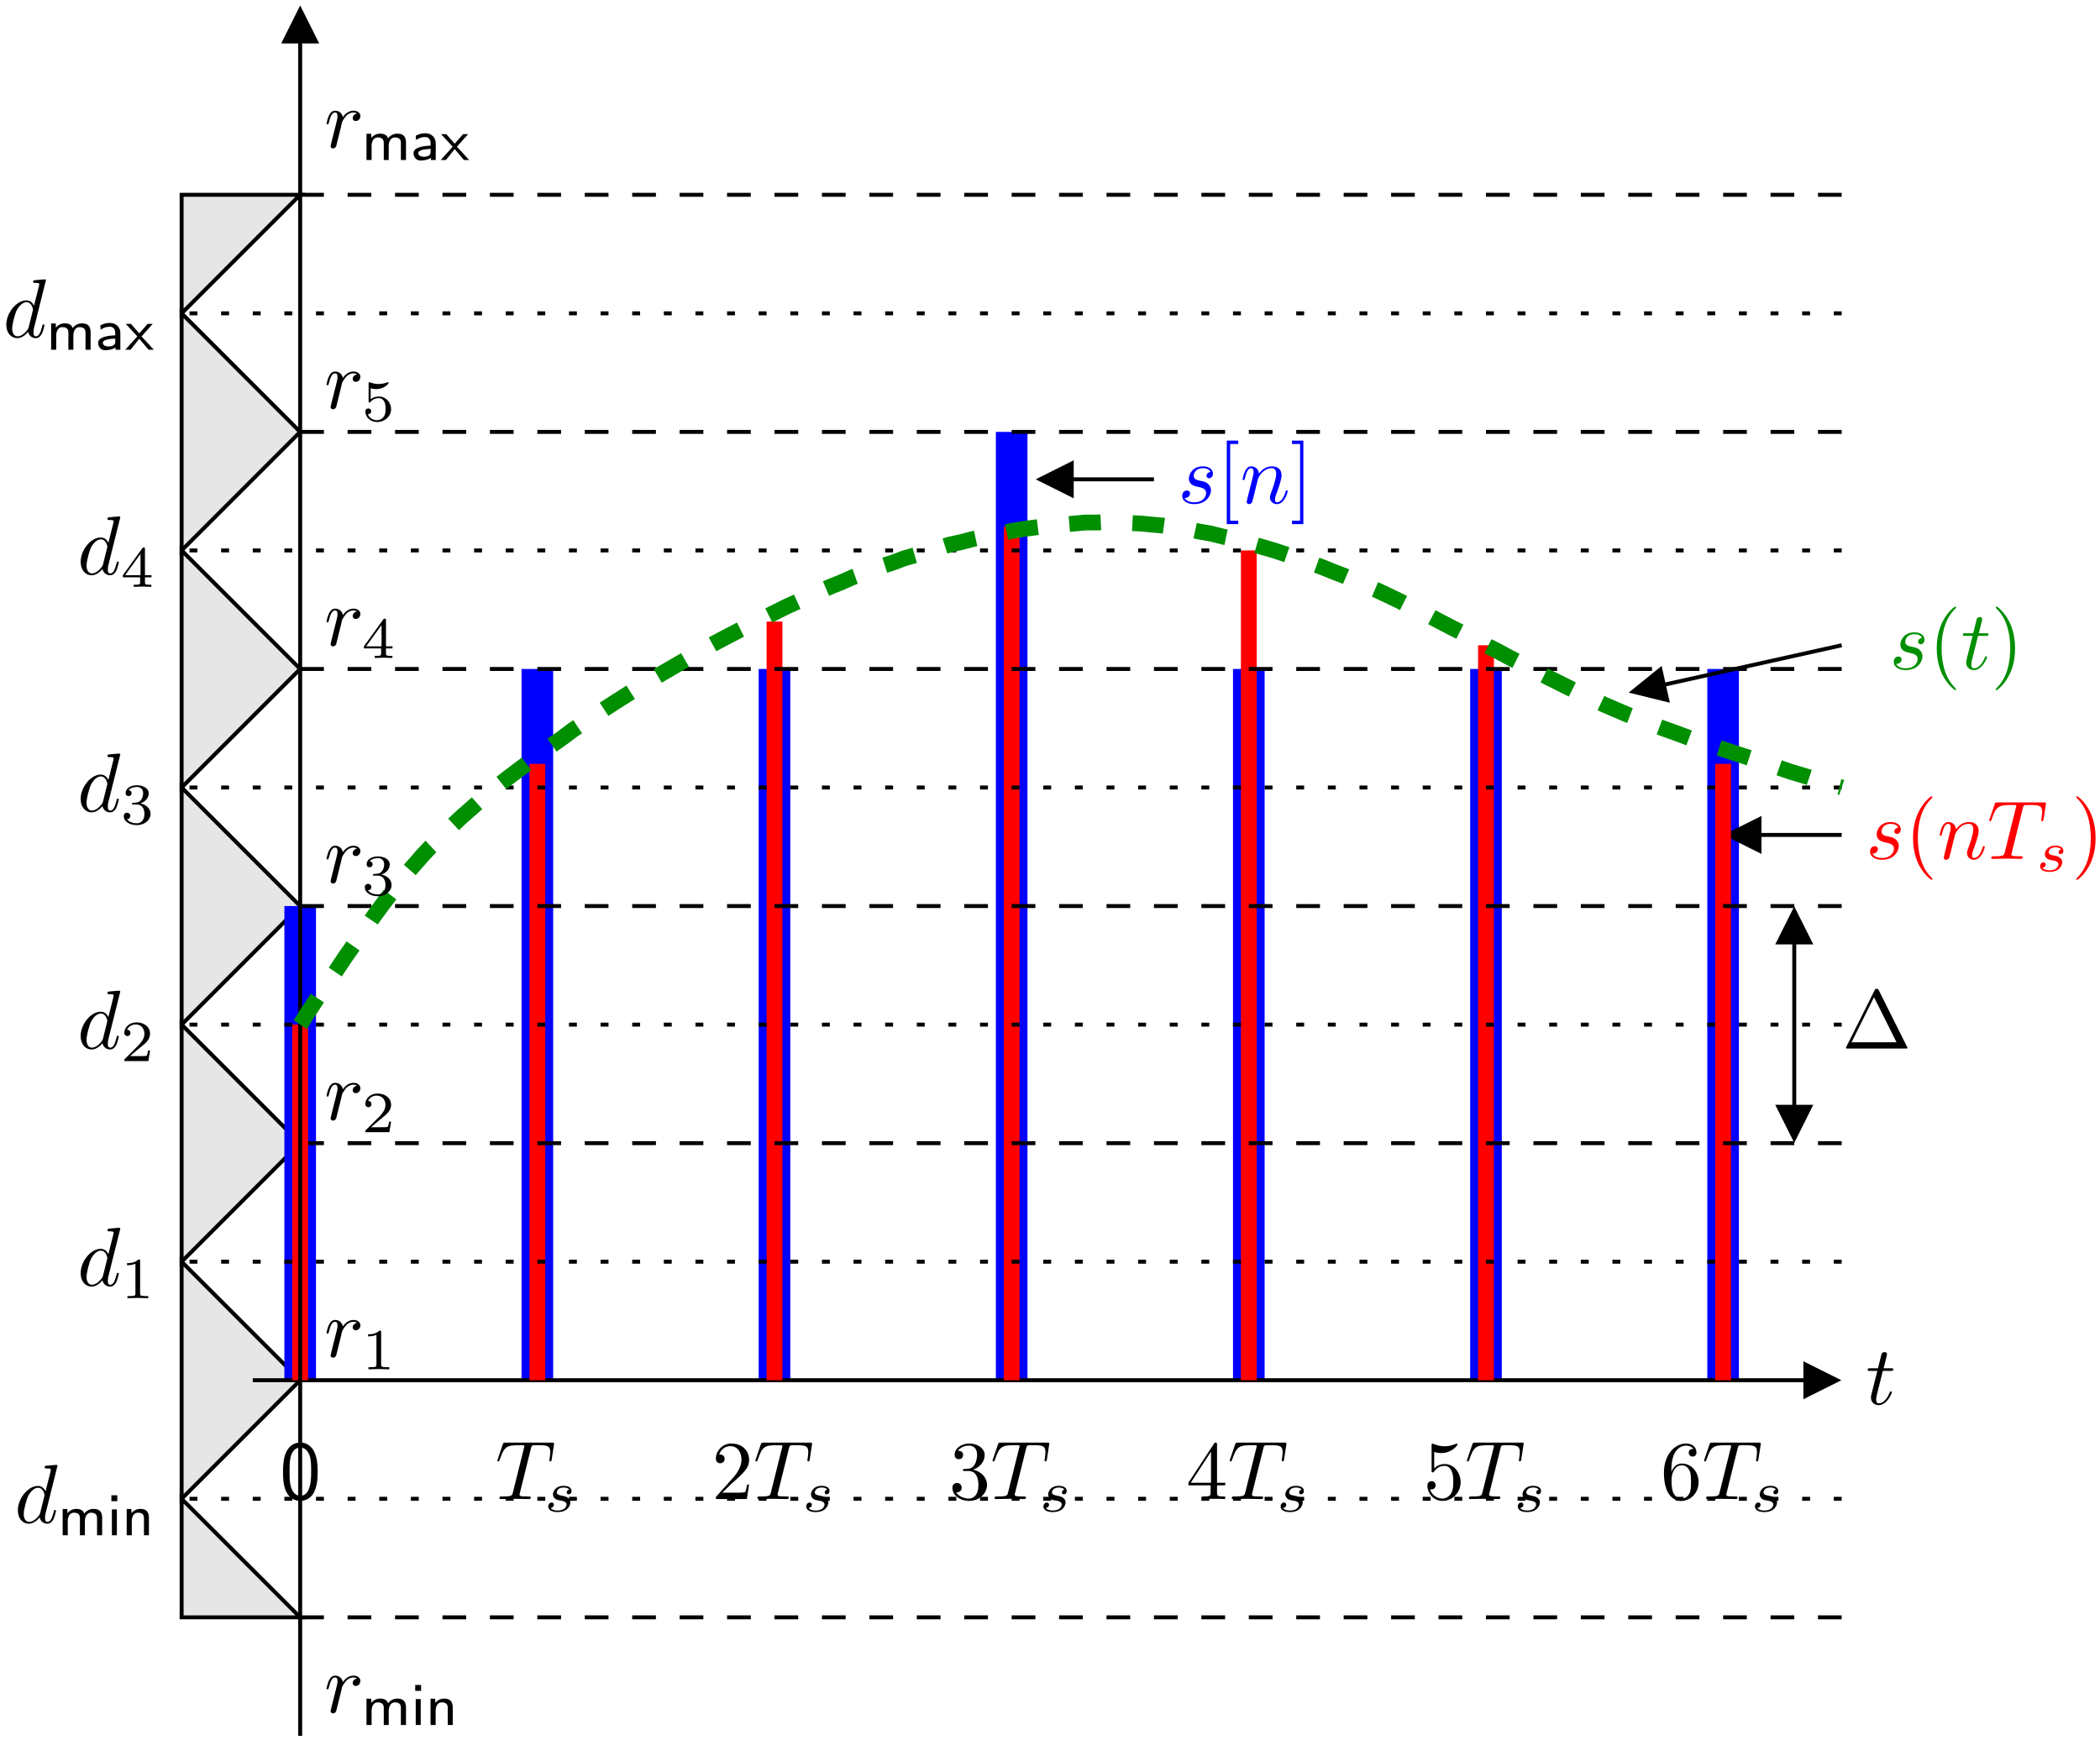 <?xml version="1.0" encoding="UTF-8"?>
<svg xmlns="http://www.w3.org/2000/svg" xmlns:xlink="http://www.w3.org/1999/xlink" width="251pt" height="208pt" viewBox="0 0 251 208" version="1.1">
<defs>
<g>
<symbol overflow="visible" id="glyph0-0">
<path style="stroke:none;" d=""/>
</symbol>
<symbol overflow="visible" id="glyph0-1">
<path style="stroke:none;" d="M 3.891 -3.734 C 3.625 -3.719 3.422 -3.5 3.422 -3.281 C 3.422 -3.141 3.516 -2.984 3.734 -2.984 C 3.953 -2.984 4.188 -3.156 4.188 -3.547 C 4.188 -4 3.766 -4.406 3 -4.406 C 1.688 -4.406 1.312 -3.391 1.312 -2.953 C 1.312 -2.172 2.047 -2.031 2.344 -1.969 C 2.859 -1.859 3.375 -1.75 3.375 -1.203 C 3.375 -0.953 3.156 -0.109 1.953 -0.109 C 1.812 -0.109 1.047 -0.109 0.812 -0.641 C 1.203 -0.594 1.453 -0.891 1.453 -1.172 C 1.453 -1.391 1.281 -1.516 1.078 -1.516 C 0.812 -1.516 0.516 -1.312 0.516 -0.859 C 0.516 -0.297 1.094 0.109 1.938 0.109 C 3.562 0.109 3.953 -1.094 3.953 -1.547 C 3.953 -1.906 3.766 -2.156 3.641 -2.266 C 3.375 -2.547 3.078 -2.609 2.641 -2.688 C 2.281 -2.766 1.891 -2.844 1.891 -3.297 C 1.891 -3.578 2.125 -4.188 3 -4.188 C 3.25 -4.188 3.75 -4.109 3.891 -3.734 Z M 3.891 -3.734 "/>
</symbol>
<symbol overflow="visible" id="glyph0-2">
<path style="stroke:none;" d="M 0.875 -0.594 C 0.844 -0.438 0.781 -0.203 0.781 -0.156 C 0.781 0.016 0.922 0.109 1.078 0.109 C 1.203 0.109 1.375 0.031 1.453 -0.172 C 1.453 -0.188 1.578 -0.656 1.641 -0.906 L 1.859 -1.797 C 1.906 -2.031 1.969 -2.25 2.031 -2.469 C 2.062 -2.641 2.141 -2.938 2.156 -2.969 C 2.297 -3.281 2.828 -4.188 3.781 -4.188 C 4.234 -4.188 4.312 -3.812 4.312 -3.484 C 4.312 -2.875 3.828 -1.594 3.672 -1.172 C 3.578 -0.938 3.562 -0.812 3.562 -0.703 C 3.562 -0.234 3.922 0.109 4.391 0.109 C 5.328 0.109 5.688 -1.344 5.688 -1.422 C 5.688 -1.531 5.609 -1.531 5.578 -1.531 C 5.469 -1.531 5.469 -1.5 5.422 -1.344 C 5.219 -0.672 4.891 -0.109 4.406 -0.109 C 4.234 -0.109 4.172 -0.203 4.172 -0.438 C 4.172 -0.688 4.25 -0.922 4.344 -1.141 C 4.531 -1.672 4.953 -2.766 4.953 -3.344 C 4.953 -4 4.531 -4.406 3.812 -4.406 C 2.906 -4.406 2.422 -3.766 2.25 -3.531 C 2.203 -4.094 1.797 -4.406 1.328 -4.406 C 0.875 -4.406 0.688 -4.016 0.594 -3.844 C 0.422 -3.5 0.297 -2.906 0.297 -2.875 C 0.297 -2.766 0.391 -2.766 0.406 -2.766 C 0.516 -2.766 0.516 -2.781 0.578 -3 C 0.75 -3.703 0.953 -4.188 1.312 -4.188 C 1.5 -4.188 1.609 -4.062 1.609 -3.734 C 1.609 -3.516 1.578 -3.406 1.453 -2.891 Z M 0.875 -0.594 "/>
</symbol>
<symbol overflow="visible" id="glyph0-3">
<path style="stroke:none;" d="M 4.25 -6.047 C 4.328 -6.328 4.359 -6.391 4.484 -6.422 C 4.578 -6.438 4.906 -6.438 5.109 -6.438 C 6.125 -6.438 6.562 -6.406 6.562 -5.625 C 6.562 -5.469 6.531 -5.078 6.484 -4.828 C 6.484 -4.781 6.453 -4.672 6.453 -4.641 C 6.453 -4.578 6.484 -4.5 6.578 -4.5 C 6.688 -4.5 6.703 -4.578 6.734 -4.734 L 7 -6.469 C 7.016 -6.516 7.016 -6.609 7.016 -6.641 C 7.016 -6.75 6.922 -6.75 6.75 -6.75 L 1.219 -6.75 C 0.984 -6.75 0.969 -6.734 0.891 -6.547 L 0.297 -4.797 C 0.297 -4.781 0.234 -4.641 0.234 -4.609 C 0.234 -4.562 0.297 -4.5 0.359 -4.5 C 0.453 -4.5 0.469 -4.562 0.531 -4.719 C 1.062 -6.266 1.328 -6.438 2.797 -6.438 L 3.188 -6.438 C 3.469 -6.438 3.469 -6.406 3.469 -6.312 C 3.469 -6.266 3.438 -6.141 3.422 -6.109 L 2.094 -0.781 C 2 -0.422 1.969 -0.312 0.906 -0.312 C 0.547 -0.312 0.484 -0.312 0.484 -0.125 C 0.484 0 0.594 0 0.656 0 C 0.922 0 1.203 -0.016 1.469 -0.016 C 1.75 -0.016 2.047 -0.031 2.328 -0.031 C 2.609 -0.031 2.875 -0.016 3.156 -0.016 C 3.438 -0.016 3.734 0 4.016 0 C 4.109 0 4.234 0 4.234 -0.203 C 4.234 -0.312 4.156 -0.312 3.891 -0.312 C 3.656 -0.312 3.516 -0.312 3.266 -0.328 C 2.969 -0.359 2.891 -0.391 2.891 -0.547 C 2.891 -0.562 2.891 -0.609 2.938 -0.75 Z M 4.25 -6.047 "/>
</symbol>
<symbol overflow="visible" id="glyph0-4">
<path style="stroke:none;" d="M 2.047 -3.984 L 2.984 -3.984 C 3.188 -3.984 3.297 -3.984 3.297 -4.188 C 3.297 -4.297 3.188 -4.297 3.016 -4.297 L 2.141 -4.297 C 2.5 -5.719 2.547 -5.906 2.547 -5.969 C 2.547 -6.141 2.422 -6.234 2.25 -6.234 C 2.219 -6.234 1.938 -6.234 1.859 -5.875 L 1.469 -4.297 L 0.531 -4.297 C 0.328 -4.297 0.234 -4.297 0.234 -4.109 C 0.234 -3.984 0.312 -3.984 0.516 -3.984 L 1.391 -3.984 C 0.672 -1.156 0.625 -0.984 0.625 -0.812 C 0.625 -0.266 1 0.109 1.547 0.109 C 2.562 0.109 3.125 -1.344 3.125 -1.422 C 3.125 -1.531 3.047 -1.531 3.016 -1.531 C 2.922 -1.531 2.906 -1.5 2.859 -1.391 C 2.438 -0.344 1.906 -0.109 1.562 -0.109 C 1.359 -0.109 1.25 -0.234 1.25 -0.562 C 1.25 -0.812 1.281 -0.875 1.312 -1.047 Z M 2.047 -3.984 "/>
</symbol>
<symbol overflow="visible" id="glyph0-5">
<path style="stroke:none;" d="M 5.141 -6.812 C 5.141 -6.812 5.141 -6.922 5.016 -6.922 C 4.859 -6.922 3.922 -6.828 3.75 -6.812 C 3.672 -6.797 3.609 -6.75 3.609 -6.625 C 3.609 -6.5 3.703 -6.5 3.844 -6.5 C 4.328 -6.5 4.344 -6.438 4.344 -6.328 L 4.312 -6.125 L 3.719 -3.766 C 3.531 -4.141 3.25 -4.406 2.797 -4.406 C 1.641 -4.406 0.406 -2.938 0.406 -1.484 C 0.406 -0.547 0.953 0.109 1.719 0.109 C 1.922 0.109 2.422 0.062 3.016 -0.641 C 3.094 -0.219 3.453 0.109 3.922 0.109 C 4.281 0.109 4.5 -0.125 4.672 -0.438 C 4.828 -0.797 4.969 -1.406 4.969 -1.422 C 4.969 -1.531 4.875 -1.531 4.844 -1.531 C 4.75 -1.531 4.734 -1.484 4.703 -1.344 C 4.531 -0.703 4.359 -0.109 3.953 -0.109 C 3.672 -0.109 3.656 -0.375 3.656 -0.562 C 3.656 -0.812 3.672 -0.875 3.703 -1.047 Z M 3.078 -1.188 C 3.016 -1 3.016 -0.984 2.875 -0.812 C 2.438 -0.266 2.031 -0.109 1.75 -0.109 C 1.25 -0.109 1.109 -0.656 1.109 -1.047 C 1.109 -1.547 1.422 -2.766 1.656 -3.234 C 1.969 -3.812 2.406 -4.188 2.812 -4.188 C 3.453 -4.188 3.594 -3.375 3.594 -3.312 C 3.594 -3.25 3.578 -3.188 3.562 -3.141 Z M 3.078 -1.188 "/>
</symbol>
<symbol overflow="visible" id="glyph0-6">
<path style="stroke:none;" d="M 0.875 -0.594 C 0.844 -0.438 0.781 -0.203 0.781 -0.156 C 0.781 0.016 0.922 0.109 1.078 0.109 C 1.203 0.109 1.375 0.031 1.453 -0.172 C 1.469 -0.203 1.797 -1.562 1.844 -1.75 C 1.922 -2.078 2.109 -2.766 2.156 -3.047 C 2.203 -3.172 2.484 -3.641 2.719 -3.859 C 2.797 -3.922 3.094 -4.188 3.516 -4.188 C 3.781 -4.188 3.922 -4.062 3.938 -4.062 C 3.641 -4.016 3.422 -3.781 3.422 -3.516 C 3.422 -3.359 3.531 -3.172 3.797 -3.172 C 4.062 -3.172 4.344 -3.406 4.344 -3.766 C 4.344 -4.109 4.031 -4.406 3.516 -4.406 C 2.875 -4.406 2.438 -3.922 2.25 -3.641 C 2.156 -4.094 1.797 -4.406 1.328 -4.406 C 0.875 -4.406 0.688 -4.016 0.594 -3.844 C 0.422 -3.5 0.297 -2.906 0.297 -2.875 C 0.297 -2.766 0.391 -2.766 0.406 -2.766 C 0.516 -2.766 0.516 -2.781 0.578 -3 C 0.75 -3.703 0.953 -4.188 1.312 -4.188 C 1.469 -4.188 1.609 -4.109 1.609 -3.734 C 1.609 -3.516 1.578 -3.406 1.453 -2.891 Z M 0.875 -0.594 "/>
</symbol>
<symbol overflow="visible" id="glyph1-0">
<path style="stroke:none;" d=""/>
</symbol>
<symbol overflow="visible" id="glyph1-1">
<path style="stroke:none;" d="M 3.297 2.391 C 3.297 2.359 3.297 2.344 3.125 2.172 C 1.891 0.922 1.562 -0.969 1.562 -2.5 C 1.562 -4.234 1.938 -5.969 3.172 -7.203 C 3.297 -7.328 3.297 -7.344 3.297 -7.375 C 3.297 -7.453 3.266 -7.484 3.203 -7.484 C 3.094 -7.484 2.203 -6.797 1.609 -5.531 C 1.109 -4.438 0.984 -3.328 0.984 -2.5 C 0.984 -1.719 1.094 -0.516 1.641 0.625 C 2.25 1.844 3.094 2.5 3.203 2.5 C 3.266 2.5 3.297 2.469 3.297 2.391 Z M 3.297 2.391 "/>
</symbol>
<symbol overflow="visible" id="glyph1-2">
<path style="stroke:none;" d="M 2.875 -2.5 C 2.875 -3.266 2.766 -4.469 2.219 -5.609 C 1.625 -6.828 0.766 -7.484 0.672 -7.484 C 0.609 -7.484 0.562 -7.438 0.562 -7.375 C 0.562 -7.344 0.562 -7.328 0.75 -7.141 C 1.734 -6.156 2.297 -4.578 2.297 -2.5 C 2.297 -0.781 1.938 0.969 0.703 2.219 C 0.562 2.344 0.562 2.359 0.562 2.391 C 0.562 2.453 0.609 2.5 0.672 2.5 C 0.766 2.5 1.672 1.812 2.25 0.547 C 2.766 -0.547 2.875 -1.656 2.875 -2.5 Z M 2.875 -2.5 "/>
</symbol>
<symbol overflow="visible" id="glyph1-3">
<path style="stroke:none;" d="M 1.266 -0.766 L 2.328 -1.797 C 3.875 -3.172 4.469 -3.703 4.469 -4.703 C 4.469 -5.844 3.578 -6.641 2.359 -6.641 C 1.234 -6.641 0.5 -5.719 0.5 -4.828 C 0.5 -4.281 1 -4.281 1.031 -4.281 C 1.203 -4.281 1.547 -4.391 1.547 -4.812 C 1.547 -5.062 1.359 -5.328 1.016 -5.328 C 0.938 -5.328 0.922 -5.328 0.891 -5.312 C 1.109 -5.969 1.656 -6.328 2.234 -6.328 C 3.141 -6.328 3.562 -5.516 3.562 -4.703 C 3.562 -3.906 3.078 -3.125 2.516 -2.5 L 0.609 -0.375 C 0.5 -0.266 0.5 -0.234 0.5 0 L 4.203 0 L 4.469 -1.734 L 4.234 -1.734 C 4.172 -1.438 4.109 -1 4 -0.844 C 3.938 -0.766 3.281 -0.766 3.062 -0.766 Z M 1.266 -0.766 "/>
</symbol>
<symbol overflow="visible" id="glyph1-4">
<path style="stroke:none;" d="M 2.891 -3.516 C 3.703 -3.781 4.281 -4.469 4.281 -5.266 C 4.281 -6.078 3.406 -6.641 2.453 -6.641 C 1.453 -6.641 0.688 -6.047 0.688 -5.281 C 0.688 -4.953 0.906 -4.766 1.203 -4.766 C 1.5 -4.766 1.703 -4.984 1.703 -5.281 C 1.703 -5.766 1.234 -5.766 1.094 -5.766 C 1.391 -6.266 2.047 -6.391 2.406 -6.391 C 2.828 -6.391 3.375 -6.172 3.375 -5.281 C 3.375 -5.156 3.344 -4.578 3.094 -4.141 C 2.797 -3.656 2.453 -3.625 2.203 -3.625 C 2.125 -3.609 1.891 -3.594 1.812 -3.594 C 1.734 -3.578 1.672 -3.562 1.672 -3.469 C 1.672 -3.359 1.734 -3.359 1.906 -3.359 L 2.344 -3.359 C 3.156 -3.359 3.531 -2.688 3.531 -1.703 C 3.531 -0.344 2.844 -0.062 2.406 -0.062 C 1.969 -0.062 1.219 -0.234 0.875 -0.812 C 1.219 -0.766 1.531 -0.984 1.531 -1.359 C 1.531 -1.719 1.266 -1.922 0.984 -1.922 C 0.734 -1.922 0.422 -1.781 0.422 -1.344 C 0.422 -0.438 1.344 0.219 2.438 0.219 C 3.656 0.219 4.562 -0.688 4.562 -1.703 C 4.562 -2.516 3.922 -3.297 2.891 -3.516 Z M 2.891 -3.516 "/>
</symbol>
<symbol overflow="visible" id="glyph1-5">
<path style="stroke:none;" d="M 2.938 -1.641 L 2.938 -0.781 C 2.938 -0.422 2.906 -0.312 2.172 -0.312 L 1.969 -0.312 L 1.969 0 C 2.375 -0.031 2.891 -0.031 3.312 -0.031 C 3.734 -0.031 4.25 -0.031 4.672 0 L 4.672 -0.312 L 4.453 -0.312 C 3.719 -0.312 3.703 -0.422 3.703 -0.781 L 3.703 -1.641 L 4.688 -1.641 L 4.688 -1.953 L 3.703 -1.953 L 3.703 -6.484 C 3.703 -6.688 3.703 -6.75 3.531 -6.75 C 3.453 -6.75 3.422 -6.75 3.344 -6.625 L 0.281 -1.953 L 0.281 -1.641 Z M 2.984 -1.953 L 0.562 -1.953 L 2.984 -5.672 Z M 2.984 -1.953 "/>
</symbol>
<symbol overflow="visible" id="glyph1-6">
<path style="stroke:none;" d="M 4.469 -2 C 4.469 -3.188 3.656 -4.188 2.578 -4.188 C 2.109 -4.188 1.672 -4.031 1.312 -3.672 L 1.312 -5.625 C 1.516 -5.562 1.844 -5.5 2.156 -5.5 C 3.391 -5.5 4.094 -6.406 4.094 -6.531 C 4.094 -6.594 4.062 -6.641 3.984 -6.641 C 3.984 -6.641 3.953 -6.641 3.906 -6.609 C 3.703 -6.516 3.219 -6.312 2.547 -6.312 C 2.156 -6.312 1.688 -6.391 1.219 -6.594 C 1.141 -6.625 1.125 -6.625 1.109 -6.625 C 1 -6.625 1 -6.547 1 -6.391 L 1 -3.438 C 1 -3.266 1 -3.188 1.141 -3.188 C 1.219 -3.188 1.234 -3.203 1.281 -3.266 C 1.391 -3.422 1.75 -3.969 2.562 -3.969 C 3.078 -3.969 3.328 -3.516 3.406 -3.328 C 3.562 -2.953 3.594 -2.578 3.594 -2.078 C 3.594 -1.719 3.594 -1.125 3.344 -0.703 C 3.109 -0.312 2.734 -0.062 2.281 -0.062 C 1.562 -0.062 0.984 -0.594 0.812 -1.172 C 0.844 -1.172 0.875 -1.156 0.984 -1.156 C 1.312 -1.156 1.484 -1.406 1.484 -1.641 C 1.484 -1.891 1.312 -2.141 0.984 -2.141 C 0.844 -2.141 0.5 -2.062 0.5 -1.609 C 0.5 -0.75 1.188 0.219 2.297 0.219 C 3.453 0.219 4.469 -0.734 4.469 -2 Z M 4.469 -2 "/>
</symbol>
<symbol overflow="visible" id="glyph1-7">
<path style="stroke:none;" d="M 1.312 -3.266 L 1.312 -3.516 C 1.312 -6.031 2.547 -6.391 3.062 -6.391 C 3.297 -6.391 3.719 -6.328 3.938 -5.984 C 3.781 -5.984 3.391 -5.984 3.391 -5.547 C 3.391 -5.234 3.625 -5.078 3.844 -5.078 C 4 -5.078 4.312 -5.172 4.312 -5.562 C 4.312 -6.156 3.875 -6.641 3.047 -6.641 C 1.766 -6.641 0.422 -5.359 0.422 -3.156 C 0.422 -0.484 1.578 0.219 2.5 0.219 C 3.609 0.219 4.562 -0.719 4.562 -2.031 C 4.562 -3.297 3.672 -4.25 2.562 -4.25 C 1.891 -4.25 1.516 -3.75 1.312 -3.266 Z M 2.5 -0.062 C 1.875 -0.062 1.578 -0.656 1.516 -0.812 C 1.328 -1.281 1.328 -2.078 1.328 -2.25 C 1.328 -3.031 1.656 -4.031 2.547 -4.031 C 2.719 -4.031 3.172 -4.031 3.484 -3.406 C 3.656 -3.047 3.656 -2.531 3.656 -2.047 C 3.656 -1.562 3.656 -1.062 3.484 -0.703 C 3.188 -0.109 2.734 -0.062 2.5 -0.062 Z M 2.5 -0.062 "/>
</symbol>
<symbol overflow="visible" id="glyph1-8">
<path style="stroke:none;" d="M 2.547 2.5 L 2.547 2.094 L 1.578 2.094 L 1.578 -7.078 L 2.547 -7.078 L 2.547 -7.484 L 1.172 -7.484 L 1.172 2.5 Z M 2.547 2.5 "/>
</symbol>
<symbol overflow="visible" id="glyph1-9">
<path style="stroke:none;" d="M 1.578 -7.484 L 0.219 -7.484 L 0.219 -7.078 L 1.188 -7.078 L 1.188 2.094 L 0.219 2.094 L 0.219 2.5 L 1.578 2.5 Z M 1.578 -7.484 "/>
</symbol>
<symbol overflow="visible" id="glyph1-10">
<path style="stroke:none;" d="M 4.406 -6.953 C 4.344 -7.094 4.312 -7.141 4.141 -7.141 C 3.984 -7.141 3.953 -7.094 3.891 -6.953 L 0.516 -0.203 C 0.469 -0.109 0.469 -0.094 0.469 -0.078 C 0.469 0 0.531 0 0.688 0 L 7.609 0 C 7.766 0 7.828 0 7.828 -0.078 C 7.828 -0.094 7.828 -0.109 7.781 -0.203 Z M 3.828 -6.141 L 6.516 -0.75 L 1.141 -0.75 Z M 3.828 -6.141 "/>
</symbol>
<symbol overflow="visible" id="glyph2-0">
<path style="stroke:none;" d=""/>
</symbol>
<symbol overflow="visible" id="glyph2-1">
<path style="stroke:none;" d="M 3 -2.625 C 2.828 -2.578 2.703 -2.438 2.703 -2.297 C 2.703 -2.125 2.844 -2.062 2.938 -2.062 C 3.016 -2.062 3.281 -2.109 3.281 -2.469 C 3.281 -2.922 2.781 -3.078 2.344 -3.078 C 1.266 -3.078 1.062 -2.266 1.062 -2.062 C 1.062 -1.797 1.219 -1.625 1.312 -1.547 C 1.484 -1.406 1.609 -1.375 2.094 -1.297 C 2.25 -1.266 2.688 -1.188 2.688 -0.844 C 2.688 -0.719 2.609 -0.453 2.328 -0.281 C 2.047 -0.125 1.703 -0.125 1.625 -0.125 C 1.344 -0.125 0.953 -0.188 0.781 -0.422 C 1.016 -0.453 1.172 -0.625 1.172 -0.812 C 1.172 -0.984 1.047 -1.078 0.906 -1.078 C 0.703 -1.078 0.5 -0.906 0.5 -0.609 C 0.5 -0.188 0.938 0.062 1.609 0.062 C 2.906 0.062 3.141 -0.812 3.141 -1.078 C 3.141 -1.719 2.438 -1.844 2.172 -1.891 C 2.109 -1.906 1.938 -1.938 1.891 -1.953 C 1.641 -2 1.516 -2.141 1.516 -2.297 C 1.516 -2.453 1.641 -2.641 1.797 -2.75 C 1.984 -2.859 2.219 -2.875 2.344 -2.875 C 2.484 -2.875 2.844 -2.859 3 -2.625 Z M 3 -2.625 "/>
</symbol>
<symbol overflow="visible" id="glyph3-0">
<path style="stroke:none;" d=""/>
</symbol>
<symbol overflow="visible" id="glyph3-1">
<path style="stroke:none;" d="M 3.516 -1.266 L 3.281 -1.266 C 3.266 -1.109 3.188 -0.703 3.094 -0.641 C 3.047 -0.594 2.516 -0.594 2.406 -0.594 L 1.125 -0.594 C 1.859 -1.234 2.109 -1.438 2.516 -1.766 C 3.031 -2.172 3.516 -2.609 3.516 -3.266 C 3.516 -4.109 2.781 -4.625 1.891 -4.625 C 1.031 -4.625 0.438 -4.016 0.438 -3.375 C 0.438 -3.031 0.734 -2.984 0.812 -2.984 C 0.969 -2.984 1.172 -3.109 1.172 -3.359 C 1.172 -3.484 1.125 -3.734 0.766 -3.734 C 0.984 -4.219 1.453 -4.375 1.781 -4.375 C 2.484 -4.375 2.844 -3.828 2.844 -3.266 C 2.844 -2.656 2.406 -2.188 2.188 -1.938 L 0.516 -0.266 C 0.438 -0.203 0.438 -0.188 0.438 0 L 3.312 0 Z M 3.516 -1.266 "/>
</symbol>
<symbol overflow="visible" id="glyph3-2">
<path style="stroke:none;" d="M 1.906 -2.328 C 2.453 -2.328 2.844 -1.953 2.844 -1.203 C 2.844 -0.344 2.328 -0.078 1.938 -0.078 C 1.656 -0.078 1.031 -0.156 0.75 -0.578 C 1.078 -0.578 1.156 -0.812 1.156 -0.969 C 1.156 -1.188 0.984 -1.344 0.766 -1.344 C 0.578 -1.344 0.375 -1.219 0.375 -0.938 C 0.375 -0.281 1.094 0.141 1.938 0.141 C 2.906 0.141 3.578 -0.516 3.578 -1.203 C 3.578 -1.75 3.141 -2.297 2.375 -2.453 C 3.094 -2.719 3.359 -3.234 3.359 -3.672 C 3.359 -4.219 2.734 -4.625 1.953 -4.625 C 1.188 -4.625 0.594 -4.25 0.594 -3.688 C 0.594 -3.453 0.75 -3.328 0.953 -3.328 C 1.172 -3.328 1.312 -3.484 1.312 -3.672 C 1.312 -3.875 1.172 -4.031 0.953 -4.047 C 1.203 -4.344 1.672 -4.422 1.938 -4.422 C 2.25 -4.422 2.688 -4.266 2.688 -3.672 C 2.688 -3.375 2.594 -3.047 2.406 -2.844 C 2.188 -2.578 1.984 -2.562 1.641 -2.531 C 1.469 -2.516 1.453 -2.516 1.422 -2.516 C 1.406 -2.516 1.344 -2.5 1.344 -2.422 C 1.344 -2.328 1.406 -2.328 1.531 -2.328 Z M 1.906 -2.328 "/>
</symbol>
<symbol overflow="visible" id="glyph3-3">
<path style="stroke:none;" d="M 3.688 -1.141 L 3.688 -1.391 L 2.906 -1.391 L 2.906 -4.5 C 2.906 -4.641 2.906 -4.703 2.766 -4.703 C 2.672 -4.703 2.641 -4.703 2.578 -4.594 L 0.266 -1.391 L 0.266 -1.141 L 2.328 -1.141 L 2.328 -0.578 C 2.328 -0.328 2.328 -0.25 1.75 -0.25 L 1.562 -0.25 L 1.562 0 C 1.922 -0.016 2.359 -0.031 2.609 -0.031 C 2.875 -0.031 3.312 -0.016 3.672 0 L 3.672 -0.25 L 3.484 -0.25 C 2.906 -0.25 2.906 -0.328 2.906 -0.578 L 2.906 -1.141 Z M 2.375 -3.938 L 2.375 -1.391 L 0.531 -1.391 Z M 2.375 -3.938 "/>
</symbol>
<symbol overflow="visible" id="glyph3-4">
<path style="stroke:none;" d="M 2.328 -4.438 C 2.328 -4.625 2.328 -4.625 2.125 -4.625 C 1.672 -4.188 1.047 -4.188 0.766 -4.188 L 0.766 -3.938 C 0.922 -3.938 1.391 -3.938 1.766 -4.125 L 1.766 -0.578 C 1.766 -0.344 1.766 -0.25 1.078 -0.25 L 0.812 -0.25 L 0.812 0 C 0.938 0 1.797 -0.031 2.047 -0.031 C 2.266 -0.031 3.141 0 3.297 0 L 3.297 -0.25 L 3.031 -0.25 C 2.328 -0.25 2.328 -0.344 2.328 -0.578 Z M 2.328 -4.438 "/>
</symbol>
<symbol overflow="visible" id="glyph3-5">
<path style="stroke:none;" d="M 1.078 -3.891 C 1.438 -3.797 1.641 -3.797 1.75 -3.797 C 2.672 -3.797 3.219 -4.422 3.219 -4.531 C 3.219 -4.609 3.172 -4.625 3.141 -4.625 C 3.125 -4.625 3.109 -4.625 3.078 -4.609 C 2.906 -4.547 2.547 -4.406 2.031 -4.406 C 1.828 -4.406 1.469 -4.422 1.016 -4.594 C 0.938 -4.625 0.922 -4.625 0.922 -4.625 C 0.828 -4.625 0.828 -4.547 0.828 -4.438 L 0.828 -2.391 C 0.828 -2.266 0.828 -2.188 0.938 -2.188 C 1 -2.188 1.016 -2.188 1.078 -2.281 C 1.375 -2.656 1.812 -2.719 2.047 -2.719 C 2.469 -2.719 2.656 -2.391 2.688 -2.328 C 2.812 -2.094 2.859 -1.828 2.859 -1.422 C 2.859 -1.219 2.859 -0.812 2.641 -0.5 C 2.469 -0.25 2.172 -0.078 1.828 -0.078 C 1.375 -0.078 0.906 -0.328 0.734 -0.797 C 1 -0.781 1.141 -0.953 1.141 -1.141 C 1.141 -1.438 0.875 -1.484 0.781 -1.484 C 0.781 -1.484 0.438 -1.484 0.438 -1.109 C 0.438 -0.484 1.016 0.141 1.844 0.141 C 2.734 0.141 3.516 -0.516 3.516 -1.406 C 3.516 -2.188 2.922 -2.906 2.062 -2.906 C 1.75 -2.906 1.391 -2.844 1.078 -2.578 Z M 1.078 -3.891 "/>
</symbol>
<symbol overflow="visible" id="glyph4-0">
<path style="stroke:none;" d=""/>
</symbol>
<symbol overflow="visible" id="glyph4-1">
<path style="stroke:none;" d="M 5.297 -2.062 C 5.297 -2.609 5.141 -3.156 4.281 -3.156 C 3.688 -3.156 3.328 -2.828 3.156 -2.594 C 3.094 -2.781 2.922 -3.156 2.219 -3.156 C 1.828 -3.156 1.438 -3 1.141 -2.641 L 1.141 -3.141 L 0.578 -3.141 L 0.578 0 L 1.188 0 L 1.188 -1.688 C 1.188 -2.156 1.375 -2.703 1.922 -2.703 C 2.641 -2.703 2.641 -2.219 2.641 -2.016 L 2.641 0 L 3.234 0 L 3.234 -1.688 C 3.234 -2.156 3.438 -2.703 3.969 -2.703 C 4.688 -2.703 4.688 -2.219 4.688 -2.016 L 4.688 0 L 5.297 0 Z M 5.297 -2.062 "/>
</symbol>
<symbol overflow="visible" id="glyph4-2">
<path style="stroke:none;" d="M 2.969 -2 C 2.969 -2.719 2.422 -3.203 1.734 -3.203 C 1.297 -3.203 0.969 -3.109 0.578 -2.906 L 0.609 -2.391 C 0.844 -2.547 1.188 -2.75 1.734 -2.75 C 2.047 -2.75 2.359 -2.516 2.359 -2 L 2.359 -1.719 C 1.328 -1.688 0.312 -1.469 0.312 -0.828 C 0.312 -0.469 0.547 0.062 1.156 0.062 C 1.469 0.062 2.016 0 2.391 -0.266 L 2.391 0 L 2.969 0 Z M 2.359 -0.984 C 2.359 -0.844 2.359 -0.672 2.125 -0.516 C 1.891 -0.391 1.625 -0.391 1.547 -0.391 C 1.156 -0.391 0.875 -0.562 0.875 -0.828 C 0.875 -1.281 2.047 -1.312 2.359 -1.328 Z M 2.359 -0.984 "/>
</symbol>
<symbol overflow="visible" id="glyph4-3">
<path style="stroke:none;" d="M 1.938 -1.594 L 3.281 -3.094 L 2.672 -3.094 L 1.672 -1.953 L 0.672 -3.094 L 0.047 -3.094 L 1.438 -1.594 L 0 0 L 0.625 0 L 1.672 -1.312 L 2.781 0 L 3.406 0 Z M 1.938 -1.594 "/>
</symbol>
<symbol overflow="visible" id="glyph4-4">
<path style="stroke:none;" d="M 1.219 -4.781 L 0.516 -4.781 L 0.516 -4.078 L 1.219 -4.078 Z M 1.172 -3.094 L 0.578 -3.094 L 0.578 0 L 1.172 0 Z M 1.172 -3.094 "/>
</symbol>
<symbol overflow="visible" id="glyph4-5">
<path style="stroke:none;" d="M 3.234 -2.062 C 3.234 -2.609 3.078 -3.156 2.219 -3.156 C 1.828 -3.156 1.438 -3 1.141 -2.641 L 1.141 -3.141 L 0.578 -3.141 L 0.578 0 L 1.188 0 L 1.188 -1.688 C 1.188 -2.156 1.375 -2.703 1.922 -2.703 C 2.641 -2.703 2.641 -2.219 2.641 -2.016 L 2.641 0 L 3.234 0 Z M 3.234 -2.062 "/>
</symbol>
<symbol overflow="visible" id="glyph5-0">
<path style="stroke:none;" d=""/>
</symbol>
<symbol overflow="visible" id="glyph5-1">
<path style="stroke:none;" d="M 4.562 -3.25 C 4.562 -4.031 4.516 -4.969 4.094 -5.766 C 3.688 -6.516 3 -6.766 2.5 -6.766 C 1.906 -6.766 1.203 -6.484 0.797 -5.609 C 0.469 -4.875 0.422 -4.047 0.422 -3.25 C 0.422 -2.469 0.453 -1.734 0.75 -1 C 1.156 -0.047 1.906 0.219 2.484 0.219 C 3.203 0.219 3.844 -0.188 4.156 -0.875 C 4.453 -1.531 4.562 -2.188 4.562 -3.25 Z M 2.5 -0.391 C 1.969 -0.391 1.562 -0.766 1.359 -1.484 C 1.203 -2.047 1.203 -2.594 1.203 -3.375 C 1.203 -4 1.203 -4.594 1.359 -5.141 C 1.422 -5.328 1.672 -6.156 2.484 -6.156 C 3.266 -6.156 3.516 -5.391 3.594 -5.219 C 3.781 -4.656 3.781 -3.984 3.781 -3.375 C 3.781 -2.719 3.781 -2.078 3.594 -1.453 C 3.344 -0.547 2.812 -0.391 2.5 -0.391 Z M 2.5 -0.391 "/>
</symbol>
</g>
<clipPath id="clip1">
  <path d="M 17.945 144 L 43 144 L 43 186 L 17.945 186 Z M 17.945 144 "/>
</clipPath>
<clipPath id="clip2">
  <path d="M 17.945 115 L 43 115 L 43 158 L 17.945 158 Z M 17.945 115 "/>
</clipPath>
<clipPath id="clip3">
  <path d="M 17.945 87 L 43 87 L 43 130 L 17.945 130 Z M 17.945 87 "/>
</clipPath>
<clipPath id="clip4">
  <path d="M 17.945 59 L 43 59 L 43 101 L 17.945 101 Z M 17.945 59 "/>
</clipPath>
<clipPath id="clip5">
  <path d="M 17.945 30 L 43 30 L 43 73 L 17.945 73 Z M 17.945 30 "/>
</clipPath>
<clipPath id="clip6">
  <path d="M 17.945 172 L 43 172 L 43 201 L 17.945 201 Z M 17.945 172 "/>
</clipPath>
<clipPath id="clip7">
  <path d="M 17.945 16 L 43 16 L 43 45 L 17.945 45 Z M 17.945 16 "/>
</clipPath>
<clipPath id="clip8">
  <path d="M 205 99 L 221 99 L 221 101 L 205 101 Z M 205 99 "/>
</clipPath>
<clipPath id="clip9">
  <path d="M 17.945 208.516 L 226.945 208.516 L 226.945 -0.484 L 17.945 -0.484 Z M 205.512 100.262 L 205.512 99.383 L 210.301 97.934 L 210.301 101.711 Z M 205.512 100.262 "/>
</clipPath>
<clipPath id="clip10">
  <path d="M 29 164 L 221 164 L 221 166 L 29 166 Z M 29 164 "/>
</clipPath>
<clipPath id="clip11">
  <path d="M 17.945 208.516 L 226.945 208.516 L 226.945 -0.484 L 17.945 -0.484 Z M 220.566 164.578 L 220.566 165.457 L 215.781 166.906 L 215.781 163.129 Z M 220.566 164.578 "/>
</clipPath>
<clipPath id="clip12">
  <path d="M 209 156 L 226.945 156 L 226.945 174 L 209 174 Z M 209 156 "/>
</clipPath>
<clipPath id="clip13">
  <path d="M 214 108 L 215 108 L 215 137 L 214 137 Z M 214 108 "/>
</clipPath>
<clipPath id="clip14">
  <path d="M 17.945 208.516 L 226.945 208.516 L 226.945 -0.484 L 17.945 -0.484 Z M 214.898 137.113 L 214.016 137.113 L 212.566 132.324 L 216.348 132.324 Z M 214.016 107.887 L 214.898 107.887 L 216.348 112.672 L 212.566 112.672 Z M 214.016 107.887 "/>
</clipPath>
<clipPath id="clip15">
  <path d="M 35 0 L 37 0 L 37 208 L 35 208 Z M 35 0 "/>
</clipPath>
<clipPath id="clip16">
  <path d="M 17.945 208.516 L 226.945 208.516 L 226.945 -0.484 L 17.945 -0.484 Z M 35.441 0.172 L 36.32 0.172 L 37.77 4.961 L 33.992 4.961 Z M 35.441 0.172 "/>
</clipPath>
<clipPath id="clip17">
  <path d="M 194 76 L 221 76 L 221 84 L 194 84 Z M 194 76 "/>
</clipPath>
<clipPath id="clip18">
  <path d="M 17.945 208.516 L 226.945 208.516 L 226.945 -0.484 L 17.945 -0.484 Z M 194.301 83.32 L 194.113 82.5 L 198.457 80.043 L 199.277 83.695 Z M 194.301 83.32 "/>
</clipPath>
<clipPath id="clip19">
  <path d="M 123 57 L 139 57 L 139 58 L 123 58 Z M 123 57 "/>
</clipPath>
<clipPath id="clip20">
  <path d="M 17.945 208.516 L 226.945 208.516 L 226.945 -0.484 L 17.945 -0.484 Z M 123.312 57.746 L 123.312 56.863 L 128.098 55.414 L 128.098 59.195 Z M 123.312 57.746 "/>
</clipPath>
</defs>
<g id="surface1">
<path style=" stroke:none;fill-rule:evenodd;fill:rgb(90.039%,90.039%,90.039%);fill-opacity:1;" d="M 21.707 150.844 L 35.879 165.016 L 21.707 179.191 "/>
<g clip-path="url(#clip1)" clip-rule="nonzero">
<path style="fill:none;stroke-width:4.724;stroke-linecap:butt;stroke-linejoin:miter;stroke:rgb(0%,0%,0%);stroke-opacity:1;stroke-miterlimit:10;" d="M 37.63 576.732 L 179.349 435.014 L 37.63 293.256 Z M 37.63 576.732 " transform="matrix(0.1,0,0,-0.1,17.944,208.517)"/>
</g>
<path style=" stroke:none;fill-rule:evenodd;fill:rgb(90.039%,90.039%,90.039%);fill-opacity:1;" d="M 21.707 122.5 L 35.879 136.672 L 21.707 150.844 "/>
<g clip-path="url(#clip2)" clip-rule="nonzero">
<path style="fill:none;stroke-width:4.724;stroke-linecap:butt;stroke-linejoin:miter;stroke:rgb(0%,0%,0%);stroke-opacity:1;stroke-miterlimit:10;" d="M 37.63 860.17 L 179.349 718.451 L 37.63 576.732 Z M 37.63 860.17 " transform="matrix(0.1,0,0,-0.1,17.944,208.517)"/>
</g>
<path style=" stroke:none;fill-rule:evenodd;fill:rgb(90.039%,90.039%,90.039%);fill-opacity:1;" d="M 21.707 94.152 L 35.879 108.324 L 21.707 122.5 "/>
<g clip-path="url(#clip3)" clip-rule="nonzero">
<path style="fill:none;stroke-width:4.724;stroke-linecap:butt;stroke-linejoin:miter;stroke:rgb(0%,0%,0%);stroke-opacity:1;stroke-miterlimit:10;" d="M 37.63 1143.647 L 179.349 1001.928 L 37.63 860.17 Z M 37.63 1143.647 " transform="matrix(0.1,0,0,-0.1,17.944,208.517)"/>
</g>
<path style=" stroke:none;fill-rule:evenodd;fill:rgb(90.039%,90.039%,90.039%);fill-opacity:1;" d="M 21.707 65.809 L 35.879 79.98 L 21.707 94.152 "/>
<g clip-path="url(#clip4)" clip-rule="nonzero">
<path style="fill:none;stroke-width:4.724;stroke-linecap:butt;stroke-linejoin:miter;stroke:rgb(0%,0%,0%);stroke-opacity:1;stroke-miterlimit:10;" d="M 37.63 1427.084 L 179.349 1285.365 L 37.63 1143.647 Z M 37.63 1427.084 " transform="matrix(0.1,0,0,-0.1,17.944,208.517)"/>
</g>
<path style=" stroke:none;fill-rule:evenodd;fill:rgb(90.039%,90.039%,90.039%);fill-opacity:1;" d="M 21.707 37.461 L 35.879 51.637 L 21.707 65.809 "/>
<g clip-path="url(#clip5)" clip-rule="nonzero">
<path style="fill:none;stroke-width:4.724;stroke-linecap:butt;stroke-linejoin:miter;stroke:rgb(0%,0%,0%);stroke-opacity:1;stroke-miterlimit:10;" d="M 37.63 1710.561 L 179.349 1568.803 L 37.63 1427.084 Z M 37.63 1710.561 " transform="matrix(0.1,0,0,-0.1,17.944,208.517)"/>
</g>
<path style=" stroke:none;fill-rule:evenodd;fill:rgb(90.039%,90.039%,90.039%);fill-opacity:1;" d="M 21.707 179.191 L 35.879 193.363 L 21.707 193.363 "/>
<g clip-path="url(#clip6)" clip-rule="nonzero">
<path style="fill:none;stroke-width:4.724;stroke-linecap:butt;stroke-linejoin:miter;stroke:rgb(0%,0%,0%);stroke-opacity:1;stroke-miterlimit:10;" d="M 37.63 293.256 L 179.349 151.537 L 37.63 151.537 Z M 37.63 293.256 " transform="matrix(0.1,0,0,-0.1,17.944,208.517)"/>
</g>
<path style=" stroke:none;fill-rule:evenodd;fill:rgb(90.039%,90.039%,90.039%);fill-opacity:1;" d="M 21.707 23.289 L 35.879 23.289 L 21.707 37.461 "/>
<g clip-path="url(#clip7)" clip-rule="nonzero">
<path style="fill:none;stroke-width:4.724;stroke-linecap:butt;stroke-linejoin:miter;stroke:rgb(0%,0%,0%);stroke-opacity:1;stroke-miterlimit:10;" d="M 37.63 1852.279 L 179.349 1852.279 L 37.63 1710.561 Z M 37.63 1852.279 " transform="matrix(0.1,0,0,-0.1,17.944,208.517)"/>
</g>
<path style="fill:none;stroke-width:37.794;stroke-linecap:butt;stroke-linejoin:miter;stroke:rgb(0%,0%,100%);stroke-opacity:1;stroke-miterlimit:10;" d="M 179.349 435.014 L 179.349 1001.928 " transform="matrix(0.1,0,0,-0.1,17.944,208.517)"/>
<path style="fill:none;stroke-width:37.794;stroke-linecap:butt;stroke-linejoin:miter;stroke:rgb(0%,0%,100%);stroke-opacity:1;stroke-miterlimit:10;" d="M 462.826 435.014 L 462.826 1285.365 " transform="matrix(0.1,0,0,-0.1,17.944,208.517)"/>
<path style="fill:none;stroke-width:37.794;stroke-linecap:butt;stroke-linejoin:miter;stroke:rgb(0%,0%,100%);stroke-opacity:1;stroke-miterlimit:10;" d="M 746.263 435.014 L 746.263 1285.365 " transform="matrix(0.1,0,0,-0.1,17.944,208.517)"/>
<path style="fill:none;stroke-width:37.794;stroke-linecap:butt;stroke-linejoin:miter;stroke:rgb(0%,0%,100%);stroke-opacity:1;stroke-miterlimit:10;" d="M 1029.74 435.014 L 1029.74 1568.803 " transform="matrix(0.1,0,0,-0.1,17.944,208.517)"/>
<path style="fill:none;stroke-width:37.794;stroke-linecap:butt;stroke-linejoin:miter;stroke:rgb(0%,0%,100%);stroke-opacity:1;stroke-miterlimit:10;" d="M 1313.177 435.014 L 1313.177 1285.365 " transform="matrix(0.1,0,0,-0.1,17.944,208.517)"/>
<path style="fill:none;stroke-width:37.794;stroke-linecap:butt;stroke-linejoin:miter;stroke:rgb(0%,0%,100%);stroke-opacity:1;stroke-miterlimit:10;" d="M 1596.654 435.014 L 1596.654 1285.365 " transform="matrix(0.1,0,0,-0.1,17.944,208.517)"/>
<path style="fill:none;stroke-width:37.794;stroke-linecap:butt;stroke-linejoin:miter;stroke:rgb(0%,0%,100%);stroke-opacity:1;stroke-miterlimit:10;" d="M 1880.091 435.014 L 1880.091 1285.365 " transform="matrix(0.1,0,0,-0.1,17.944,208.517)"/>
<g clip-path="url(#clip8)" clip-rule="nonzero">
<g clip-path="url(#clip9)" clip-rule="evenodd">
<path style="fill:none;stroke-width:4.724;stroke-linecap:butt;stroke-linejoin:bevel;stroke:rgb(0%,0%,0%);stroke-opacity:1;stroke-miterlimit:10;" d="M 2021.81 1086.967 L 1880.091 1086.967 " transform="matrix(0.1,0,0,-0.1,17.944,208.517)"/>
</g>
</g>
<path style="fill-rule:evenodd;fill:rgb(0%,0%,0%);fill-opacity:1;stroke-width:4.724;stroke-linecap:butt;stroke-linejoin:miter;stroke:rgb(0%,0%,0%);stroke-opacity:1;stroke-miterlimit:10;" d="M 1923.568 1105.834 L 1885.755 1086.967 L 1923.568 1068.061 Z M 1923.568 1105.834 " transform="matrix(0.1,0,0,-0.1,17.944,208.517)"/>
<g clip-path="url(#clip10)" clip-rule="nonzero">
<g clip-path="url(#clip11)" clip-rule="evenodd">
<path style="fill:none;stroke-width:4.724;stroke-linecap:butt;stroke-linejoin:miter;stroke:rgb(0%,0%,0%);stroke-opacity:1;stroke-miterlimit:10;" d="M 122.669 435.014 L 2021.81 435.014 " transform="matrix(0.1,0,0,-0.1,17.944,208.517)"/>
</g>
</g>
<path style=" stroke:none;fill-rule:evenodd;fill:rgb(0%,0%,0%);fill-opacity:1;" d="M 215.781 166.906 L 219.559 165.016 L 215.781 163.129 Z M 215.781 166.906 "/>
<g clip-path="url(#clip12)" clip-rule="nonzero">
<path style="fill:none;stroke-width:4.724;stroke-linecap:butt;stroke-linejoin:miter;stroke:rgb(0%,0%,0%);stroke-opacity:1;stroke-miterlimit:10;" d="M 1978.372 416.108 L 2016.146 435.014 L 1978.372 453.881 Z M 1978.372 416.108 " transform="matrix(0.1,0,0,-0.1,17.944,208.517)"/>
</g>
<path style="fill:none;stroke-width:18.897;stroke-linecap:butt;stroke-linejoin:miter;stroke:rgb(100%,0%,0%);stroke-opacity:1;stroke-miterlimit:10;" d="M 462.826 435.014 L 462.826 1171.967 " transform="matrix(0.1,0,0,-0.1,17.944,208.517)"/>
<path style="fill:none;stroke-width:18.897;stroke-linecap:butt;stroke-linejoin:miter;stroke:rgb(100%,0%,0%);stroke-opacity:1;stroke-miterlimit:10;" d="M 746.263 435.014 L 746.263 1342.045 " transform="matrix(0.1,0,0,-0.1,17.944,208.517)"/>
<path style="fill:none;stroke-width:18.897;stroke-linecap:butt;stroke-linejoin:miter;stroke:rgb(100%,0%,0%);stroke-opacity:1;stroke-miterlimit:10;" d="M 1029.74 435.014 L 1029.74 1455.443 " transform="matrix(0.1,0,0,-0.1,17.944,208.517)"/>
<path style="fill:none;stroke-width:18.897;stroke-linecap:butt;stroke-linejoin:miter;stroke:rgb(100%,0%,0%);stroke-opacity:1;stroke-miterlimit:10;" d="M 1313.177 435.014 L 1313.177 1427.084 " transform="matrix(0.1,0,0,-0.1,17.944,208.517)"/>
<path style="fill:none;stroke-width:18.897;stroke-linecap:butt;stroke-linejoin:miter;stroke:rgb(100%,0%,0%);stroke-opacity:1;stroke-miterlimit:10;" d="M 1596.654 435.014 L 1596.654 1313.725 " transform="matrix(0.1,0,0,-0.1,17.944,208.517)"/>
<path style="fill:none;stroke-width:18.897;stroke-linecap:butt;stroke-linejoin:miter;stroke:rgb(100%,0%,0%);stroke-opacity:1;stroke-miterlimit:10;" d="M 1880.091 435.014 L 1880.091 1171.967 " transform="matrix(0.1,0,0,-0.1,17.944,208.517)"/>
<path style="fill:none;stroke-width:4.724;stroke-linecap:butt;stroke-linejoin:miter;stroke:rgb(0%,0%,0%);stroke-opacity:1;stroke-dasharray:28.346;stroke-miterlimit:10;" d="M 179.349 718.451 L 2021.81 718.451 " transform="matrix(0.1,0,0,-0.1,17.944,208.517)"/>
<path style="fill:none;stroke-width:4.724;stroke-linecap:butt;stroke-linejoin:miter;stroke:rgb(0%,0%,0%);stroke-opacity:1;stroke-dasharray:28.346;stroke-miterlimit:10;" d="M 179.349 1001.928 L 2021.81 1001.928 " transform="matrix(0.1,0,0,-0.1,17.944,208.517)"/>
<path style="fill:none;stroke-width:4.724;stroke-linecap:butt;stroke-linejoin:miter;stroke:rgb(0%,0%,0%);stroke-opacity:1;stroke-dasharray:28.346;stroke-miterlimit:10;" d="M 179.349 1285.365 L 2021.81 1285.365 " transform="matrix(0.1,0,0,-0.1,17.944,208.517)"/>
<path style="fill:none;stroke-width:18.897;stroke-linecap:butt;stroke-linejoin:miter;stroke:rgb(100%,0%,0%);stroke-opacity:1;stroke-miterlimit:10;" d="M 179.349 435.014 L 179.349 860.17 " transform="matrix(0.1,0,0,-0.1,17.944,208.517)"/>
<g clip-path="url(#clip13)" clip-rule="nonzero">
<g clip-path="url(#clip14)" clip-rule="evenodd">
<path style="fill:none;stroke-width:4.724;stroke-linecap:butt;stroke-linejoin:miter;stroke:rgb(0%,0%,0%);stroke-opacity:1;stroke-miterlimit:10;" d="M 1965.13 1001.928 L 1965.13 718.451 " transform="matrix(0.1,0,0,-0.1,17.944,208.517)"/>
</g>
</g>
<path style="fill-rule:evenodd;fill:rgb(0%,0%,0%);fill-opacity:1;stroke-width:4.724;stroke-linecap:butt;stroke-linejoin:miter;stroke:rgb(0%,0%,0%);stroke-opacity:1;stroke-miterlimit:10;" d="M 1984.037 958.451 L 1965.13 996.225 L 1946.224 958.451 Z M 1984.037 958.451 " transform="matrix(0.1,0,0,-0.1,17.944,208.517)"/>
<path style="fill-rule:evenodd;fill:rgb(0%,0%,0%);fill-opacity:1;stroke-width:4.724;stroke-linecap:butt;stroke-linejoin:miter;stroke:rgb(0%,0%,0%);stroke-opacity:1;stroke-miterlimit:10;" d="M 1946.224 761.928 L 1965.13 724.115 L 1984.037 761.928 Z M 1946.224 761.928 " transform="matrix(0.1,0,0,-0.1,17.944,208.517)"/>
<path style="fill:none;stroke-width:4.724;stroke-linecap:butt;stroke-linejoin:miter;stroke:rgb(0%,0%,0%);stroke-opacity:1;stroke-dasharray:9.448,28.346;stroke-dashoffset:28.346;stroke-miterlimit:10;" d="M 37.63 1427.084 L 2021.81 1427.084 " transform="matrix(0.1,0,0,-0.1,17.944,208.517)"/>
<path style="fill:none;stroke-width:4.724;stroke-linecap:butt;stroke-linejoin:miter;stroke:rgb(0%,0%,0%);stroke-opacity:1;stroke-dasharray:9.448,28.346;stroke-dashoffset:28.346;stroke-miterlimit:10;" d="M 37.63 1143.647 L 2021.81 1143.647 " transform="matrix(0.1,0,0,-0.1,17.944,208.517)"/>
<path style="fill:none;stroke-width:4.724;stroke-linecap:butt;stroke-linejoin:miter;stroke:rgb(0%,0%,0%);stroke-opacity:1;stroke-dasharray:9.448,28.346;stroke-dashoffset:28.346;stroke-miterlimit:10;" d="M 37.63 860.17 L 2021.81 860.17 " transform="matrix(0.1,0,0,-0.1,17.944,208.517)"/>
<path style="fill:none;stroke-width:4.724;stroke-linecap:butt;stroke-linejoin:miter;stroke:rgb(0%,0%,0%);stroke-opacity:1;stroke-dasharray:9.448,28.346;stroke-dashoffset:28.346;stroke-miterlimit:10;" d="M 37.63 576.732 L 2021.81 576.732 " transform="matrix(0.1,0,0,-0.1,17.944,208.517)"/>
<path style="fill:none;stroke-width:4.724;stroke-linecap:butt;stroke-linejoin:miter;stroke:rgb(0%,0%,0%);stroke-opacity:1;stroke-dasharray:28.346;stroke-miterlimit:10;" d="M 179.349 1568.803 L 2021.81 1568.803 " transform="matrix(0.1,0,0,-0.1,17.944,208.517)"/>
<path style="fill:none;stroke-width:4.724;stroke-linecap:butt;stroke-linejoin:miter;stroke:rgb(0%,0%,0%);stroke-opacity:1;stroke-dasharray:28.346;stroke-miterlimit:10;" d="M 179.349 1852.279 L 2021.81 1852.279 " transform="matrix(0.1,0,0,-0.1,17.944,208.517)"/>
<path style="fill:none;stroke-width:4.724;stroke-linecap:butt;stroke-linejoin:miter;stroke:rgb(0%,0%,0%);stroke-opacity:1;stroke-dasharray:9.448,28.346;stroke-dashoffset:28.346;stroke-miterlimit:10;" d="M 37.63 1710.561 L 2021.81 1710.561 " transform="matrix(0.1,0,0,-0.1,17.944,208.517)"/>
<path style="fill:none;stroke-width:4.724;stroke-linecap:butt;stroke-linejoin:miter;stroke:rgb(0%,0%,0%);stroke-opacity:1;stroke-dasharray:28.346;stroke-miterlimit:10;" d="M 179.349 151.537 L 2021.81 151.537 " transform="matrix(0.1,0,0,-0.1,17.944,208.517)"/>
<g clip-path="url(#clip15)" clip-rule="nonzero">
<g clip-path="url(#clip16)" clip-rule="evenodd">
<path style="fill:none;stroke-width:4.724;stroke-linecap:butt;stroke-linejoin:miter;stroke:rgb(0%,0%,0%);stroke-opacity:1;stroke-miterlimit:10;" d="M 179.349 9.818 L 179.349 2079.037 " transform="matrix(0.1,0,0,-0.1,17.944,208.517)"/>
</g>
</g>
<path style="fill-rule:evenodd;fill:rgb(0%,0%,0%);fill-opacity:1;stroke-width:4.724;stroke-linecap:butt;stroke-linejoin:miter;stroke:rgb(0%,0%,0%);stroke-opacity:1;stroke-miterlimit:10;" d="M 198.255 2035.561 L 179.349 2073.373 L 160.482 2035.561 Z M 198.255 2035.561 " transform="matrix(0.1,0,0,-0.1,17.944,208.517)"/>
<path style="fill:none;stroke-width:4.724;stroke-linecap:butt;stroke-linejoin:miter;stroke:rgb(0%,0%,0%);stroke-opacity:1;stroke-dasharray:9.448,28.346;stroke-dashoffset:28.346;stroke-miterlimit:10;" d="M 37.63 293.256 L 2021.81 293.256 " transform="matrix(0.1,0,0,-0.1,17.944,208.517)"/>
<g clip-path="url(#clip17)" clip-rule="nonzero">
<g clip-path="url(#clip18)" clip-rule="evenodd">
<path style="fill:none;stroke-width:4.724;stroke-linecap:butt;stroke-linejoin:bevel;stroke:rgb(0%,0%,0%);stroke-opacity:1;stroke-miterlimit:10;" d="M 2021.81 1313.725 L 1766.693 1257.006 " transform="matrix(0.1,0,0,-0.1,17.944,208.517)"/>
</g>
</g>
<path style="fill-rule:evenodd;fill:rgb(0%,0%,0%);fill-opacity:1;stroke-width:4.724;stroke-linecap:butt;stroke-linejoin:miter;stroke:rgb(0%,0%,0%);stroke-opacity:1;stroke-miterlimit:10;" d="M 1805.13 1284.74 L 1772.396 1258.295 L 1813.333 1248.217 Z M 1805.13 1284.74 " transform="matrix(0.1,0,0,-0.1,17.944,208.517)"/>
<path style="fill:none;stroke-width:18.897;stroke-linecap:butt;stroke-linejoin:bevel;stroke:rgb(0%,56.055%,0%);stroke-opacity:1;stroke-dasharray:37.794;stroke-miterlimit:10;" d="M 179.349 860.17 L 180.638 862.084 L 183.138 865.834 L 186.927 872.162 L 193.216 881.615 L 201.419 894.193 L 211.498 908.686 L 222.201 924.428 L 233.529 941.42 L 245.521 958.451 L 256.849 974.193 L 267.552 989.936 L 278.255 1004.428 L 288.333 1017.67 L 307.24 1041.576 L 316.693 1052.318 L 325.482 1062.397 L 334.935 1072.475 L 345.013 1081.928 L 353.841 1091.342 L 372.748 1108.998 L 382.826 1117.826 L 393.529 1127.279 L 404.857 1136.693 L 416.224 1146.147 L 428.177 1155.6 L 440.755 1165.053 L 453.373 1174.506 L 465.951 1183.959 L 479.193 1193.412 L 492.435 1202.826 L 505.013 1212.279 L 531.497 1229.936 L 544.076 1238.139 L 556.693 1246.303 L 568.646 1253.881 L 580.599 1261.42 L 592.591 1268.998 L 616.497 1282.826 L 628.49 1289.779 L 640.443 1296.693 L 653.06 1304.272 L 665.638 1311.186 L 678.255 1318.139 L 691.458 1325.053 L 704.701 1331.967 L 718.568 1338.881 L 732.435 1345.834 L 746.263 1352.748 L 760.13 1359.701 L 787.865 1372.279 L 801.068 1378.608 L 814.31 1384.272 L 826.888 1389.311 L 839.505 1394.975 L 852.083 1399.389 L 864.076 1404.428 L 876.029 1408.803 L 888.021 1412.592 L 901.224 1417.631 L 914.466 1421.42 L 927.669 1425.834 L 941.537 1429.623 L 955.404 1434.037 L 969.896 1437.162 L 984.388 1440.951 L 999.505 1444.115 L 1014.622 1447.24 L 1029.74 1450.404 L 1044.857 1452.904 L 1059.974 1454.818 L 1075.091 1456.693 L 1104.076 1459.193 L 1117.904 1460.483 L 1131.771 1460.483 L 1145.013 1461.108 L 1158.216 1460.483 L 1171.458 1459.858 L 1184.701 1459.193 L 1197.904 1457.943 L 1211.146 1456.693 L 1225.013 1454.818 L 1238.841 1452.904 L 1253.333 1449.779 L 1267.826 1447.24 L 1282.943 1443.451 L 1298.06 1440.326 L 1343.412 1427.084 L 1358.529 1422.045 L 1387.513 1411.967 L 1401.38 1406.928 L 1415.247 1401.264 L 1428.451 1396.225 L 1441.693 1390.561 L 1454.896 1384.272 L 1466.888 1379.233 L 1478.841 1373.568 L 1490.833 1367.865 L 1503.412 1361.576 L 1516.029 1355.287 L 1528.607 1348.998 L 1541.849 1342.045 L 1555.052 1335.131 L 1568.919 1328.217 L 1582.787 1320.639 L 1596.654 1313.725 L 1610.482 1306.772 L 1624.349 1299.233 L 1638.216 1292.279 L 1651.458 1285.365 L 1664.662 1278.412 L 1677.279 1272.123 L 1689.857 1265.834 L 1702.474 1259.545 L 1714.427 1253.881 L 1726.419 1248.217 L 1738.372 1242.514 L 1751.576 1236.85 L 1764.818 1231.186 L 1778.06 1226.147 L 1791.927 1220.483 L 1807.044 1214.818 L 1822.787 1209.154 L 1839.779 1202.826 L 1858.06 1196.537 L 1877.552 1190.248 L 1898.372 1183.334 L 1919.779 1176.381 L 1940.56 1169.467 L 1960.716 1162.514 L 1979.622 1156.85 L 1994.74 1151.811 L 2006.693 1148.022 L 2014.896 1145.522 L 2019.935 1144.272 L 2021.81 1143.647 " transform="matrix(0.1,0,0,-0.1,17.944,208.517)"/>
<g clip-path="url(#clip19)" clip-rule="nonzero">
<g clip-path="url(#clip20)" clip-rule="evenodd">
<path style="fill:none;stroke-width:4.724;stroke-linecap:butt;stroke-linejoin:bevel;stroke:rgb(0%,0%,0%);stroke-opacity:1;stroke-miterlimit:10;" d="M 1199.818 1512.123 L 1058.06 1512.123 " transform="matrix(0.1,0,0,-0.1,17.944,208.517)"/>
</g>
</g>
<path style="fill-rule:evenodd;fill:rgb(0%,0%,0%);fill-opacity:1;stroke-width:4.724;stroke-linecap:butt;stroke-linejoin:miter;stroke:rgb(0%,0%,0%);stroke-opacity:1;stroke-miterlimit:10;" d="M 1101.537 1531.029 L 1063.763 1512.123 L 1101.537 1493.217 Z M 1101.537 1531.029 " transform="matrix(0.1,0,0,-0.1,17.944,208.517)"/>
<g style="fill:rgb(100%,0%,0%);fill-opacity:1;">
  <use xlink:href="#glyph0-1" x="222.997" y="102.684"/>
</g>
<g style="fill:rgb(100%,0%,0%);fill-opacity:1;">
  <use xlink:href="#glyph1-1" x="227.667" y="102.684"/>
</g>
<g style="fill:rgb(100%,0%,0%);fill-opacity:1;">
  <use xlink:href="#glyph0-2" x="231.541" y="102.684"/>
  <use xlink:href="#glyph0-3" x="237.521" y="102.684"/>
</g>
<g style="fill:rgb(100%,0%,0%);fill-opacity:1;">
  <use xlink:href="#glyph2-1" x="243.343" y="104.178"/>
</g>
<g style="fill:rgb(100%,0%,0%);fill-opacity:1;">
  <use xlink:href="#glyph1-2" x="247.601" y="102.684"/>
</g>
<g style="fill:rgb(0%,0%,0%);fill-opacity:1;">
  <use xlink:href="#glyph0-4" x="222.997" y="167.885"/>
</g>
<g style="fill:rgb(0%,56%,0%);fill-opacity:1;">
  <use xlink:href="#glyph0-1" x="225.831" y="80.005"/>
</g>
<g style="fill:rgb(0%,56%,0%);fill-opacity:1;">
  <use xlink:href="#glyph1-1" x="230.501" y="80.005"/>
</g>
<g style="fill:rgb(0%,56%,0%);fill-opacity:1;">
  <use xlink:href="#glyph0-4" x="234.376" y="80.005"/>
</g>
<g style="fill:rgb(0%,56%,0%);fill-opacity:1;">
  <use xlink:href="#glyph1-2" x="237.973" y="80.005"/>
</g>
<g style="fill:rgb(0%,0%,0%);fill-opacity:1;">
  <use xlink:href="#glyph0-3" x="59.206" y="179.224"/>
</g>
<g style="fill:rgb(0%,0%,0%);fill-opacity:1;">
  <use xlink:href="#glyph2-1" x="65.028" y="180.718"/>
</g>
<g style="fill:rgb(0%,0%,0%);fill-opacity:1;">
  <use xlink:href="#glyph1-3" x="85.064" y="179.224"/>
</g>
<g style="fill:rgb(0%,0%,0%);fill-opacity:1;">
  <use xlink:href="#glyph0-3" x="90.045" y="179.224"/>
</g>
<g style="fill:rgb(0%,0%,0%);fill-opacity:1;">
  <use xlink:href="#glyph2-1" x="95.867" y="180.718"/>
</g>
<g style="fill:rgb(0%,0%,0%);fill-opacity:1;">
  <use xlink:href="#glyph1-4" x="113.412" y="179.224"/>
</g>
<g style="fill:rgb(0%,0%,0%);fill-opacity:1;">
  <use xlink:href="#glyph0-3" x="118.393" y="179.224"/>
</g>
<g style="fill:rgb(0%,0%,0%);fill-opacity:1;">
  <use xlink:href="#glyph2-1" x="124.215" y="180.718"/>
</g>
<g style="fill:rgb(0%,0%,0%);fill-opacity:1;">
  <use xlink:href="#glyph1-5" x="141.76" y="179.224"/>
</g>
<g style="fill:rgb(0%,0%,0%);fill-opacity:1;">
  <use xlink:href="#glyph0-3" x="146.742" y="179.224"/>
</g>
<g style="fill:rgb(0%,0%,0%);fill-opacity:1;">
  <use xlink:href="#glyph2-1" x="152.564" y="180.718"/>
</g>
<g style="fill:rgb(0%,0%,0%);fill-opacity:1;">
  <use xlink:href="#glyph1-6" x="170.109" y="179.224"/>
</g>
<g style="fill:rgb(0%,0%,0%);fill-opacity:1;">
  <use xlink:href="#glyph0-3" x="175.09" y="179.224"/>
</g>
<g style="fill:rgb(0%,0%,0%);fill-opacity:1;">
  <use xlink:href="#glyph2-1" x="180.912" y="180.718"/>
</g>
<g style="fill:rgb(0%,0%,0%);fill-opacity:1;">
  <use xlink:href="#glyph1-7" x="198.457" y="179.224"/>
</g>
<g style="fill:rgb(0%,0%,0%);fill-opacity:1;">
  <use xlink:href="#glyph0-3" x="203.438" y="179.224"/>
</g>
<g style="fill:rgb(0%,0%,0%);fill-opacity:1;">
  <use xlink:href="#glyph2-1" x="209.26" y="180.718"/>
</g>
<g style="fill:rgb(0%,0%,0%);fill-opacity:1;">
  <use xlink:href="#glyph0-5" x="9.234" y="125.362"/>
</g>
<g style="fill:rgb(0%,0%,0%);fill-opacity:1;">
  <use xlink:href="#glyph3-1" x="14.42" y="126.857"/>
</g>
<g style="fill:rgb(0%,0%,0%);fill-opacity:1;">
  <use xlink:href="#glyph0-5" x="9.234" y="97.014"/>
</g>
<g style="fill:rgb(0%,0%,0%);fill-opacity:1;">
  <use xlink:href="#glyph3-2" x="14.42" y="98.508"/>
</g>
<g style="fill:rgb(0%,0%,0%);fill-opacity:1;">
  <use xlink:href="#glyph0-5" x="9.234" y="68.666"/>
</g>
<g style="fill:rgb(0%,0%,0%);fill-opacity:1;">
  <use xlink:href="#glyph3-3" x="14.42" y="70.16"/>
</g>
<g style="fill:rgb(0%,0%,0%);fill-opacity:1;">
  <use xlink:href="#glyph0-5" x="9.234" y="153.711"/>
</g>
<g style="fill:rgb(0%,0%,0%);fill-opacity:1;">
  <use xlink:href="#glyph3-4" x="14.42" y="155.205"/>
</g>
<g style="fill:rgb(0%,0%,0%);fill-opacity:1;">
  <use xlink:href="#glyph0-6" x="38.733" y="162.215"/>
</g>
<g style="fill:rgb(0%,0%,0%);fill-opacity:1;">
  <use xlink:href="#glyph3-4" x="43.228" y="163.709"/>
</g>
<g style="fill:rgb(0%,0%,0%);fill-opacity:1;">
  <use xlink:href="#glyph0-6" x="38.733" y="133.867"/>
</g>
<g style="fill:rgb(0%,0%,0%);fill-opacity:1;">
  <use xlink:href="#glyph3-1" x="43.228" y="135.361"/>
</g>
<g style="fill:rgb(0%,0%,0%);fill-opacity:1;">
  <use xlink:href="#glyph0-6" x="38.733" y="105.519"/>
</g>
<g style="fill:rgb(0%,0%,0%);fill-opacity:1;">
  <use xlink:href="#glyph3-2" x="43.228" y="107.013"/>
</g>
<g style="fill:rgb(0%,0%,0%);fill-opacity:1;">
  <use xlink:href="#glyph0-6" x="38.733" y="77.17"/>
</g>
<g style="fill:rgb(0%,0%,0%);fill-opacity:1;">
  <use xlink:href="#glyph3-3" x="43.228" y="78.665"/>
</g>
<g style="fill:rgb(0%,0%,0%);fill-opacity:1;">
  <use xlink:href="#glyph0-6" x="38.733" y="48.822"/>
</g>
<g style="fill:rgb(0%,0%,0%);fill-opacity:1;">
  <use xlink:href="#glyph3-5" x="43.228" y="50.316"/>
</g>
<g style="fill:rgb(0%,0%,0%);fill-opacity:1;">
  <use xlink:href="#glyph0-5" x="0.347" y="40.318"/>
</g>
<g style="fill:rgb(0%,0%,0%);fill-opacity:1;">
  <use xlink:href="#glyph4-1" x="5.533" y="41.812"/>
  <use xlink:href="#glyph4-2" x="11.417" y="41.812"/>
  <use xlink:href="#glyph4-3" x="14.977" y="41.812"/>
</g>
<g style="fill:rgb(0%,0%,0%);fill-opacity:1;">
  <use xlink:href="#glyph0-5" x="1.728" y="182.059"/>
</g>
<g style="fill:rgb(0%,0%,0%);fill-opacity:1;">
  <use xlink:href="#glyph4-1" x="6.913" y="183.553"/>
  <use xlink:href="#glyph4-4" x="12.797" y="183.553"/>
  <use xlink:href="#glyph4-5" x="14.565" y="183.553"/>
</g>
<g style="fill:rgb(0%,0%,100%);fill-opacity:1;">
  <use xlink:href="#glyph0-1" x="140.787" y="60.161"/>
</g>
<g style="fill:rgb(0%,0%,100%);fill-opacity:1;">
  <use xlink:href="#glyph1-8" x="145.457" y="60.161"/>
</g>
<g style="fill:rgb(0%,0%,100%);fill-opacity:1;">
  <use xlink:href="#glyph0-2" x="148.224" y="60.161"/>
</g>
<g style="fill:rgb(0%,0%,100%);fill-opacity:1;">
  <use xlink:href="#glyph1-9" x="154.204" y="60.161"/>
</g>
<g style="fill:rgb(0%,0%,0%);fill-opacity:1;">
  <use xlink:href="#glyph1-10" x="220.162" y="125.362"/>
</g>
<g style="fill:rgb(0%,0%,0%);fill-opacity:1;">
  <use xlink:href="#glyph0-6" x="38.733" y="17.639"/>
</g>
<g style="fill:rgb(0%,0%,0%);fill-opacity:1;">
  <use xlink:href="#glyph4-1" x="43.228" y="19.133"/>
  <use xlink:href="#glyph4-2" x="49.112" y="19.133"/>
  <use xlink:href="#glyph4-3" x="52.672" y="19.133"/>
</g>
<g style="fill:rgb(0%,0%,0%);fill-opacity:1;">
  <use xlink:href="#glyph0-6" x="38.733" y="204.738"/>
</g>
<g style="fill:rgb(0%,0%,0%);fill-opacity:1;">
  <use xlink:href="#glyph4-1" x="43.228" y="206.232"/>
  <use xlink:href="#glyph4-4" x="49.112" y="206.232"/>
  <use xlink:href="#glyph4-5" x="50.88" y="206.232"/>
</g>
<g style="fill:rgb(0%,0%,0%);fill-opacity:1;">
  <use xlink:href="#glyph5-1" x="33.407" y="179.224"/>
</g>
</g>
</svg>

